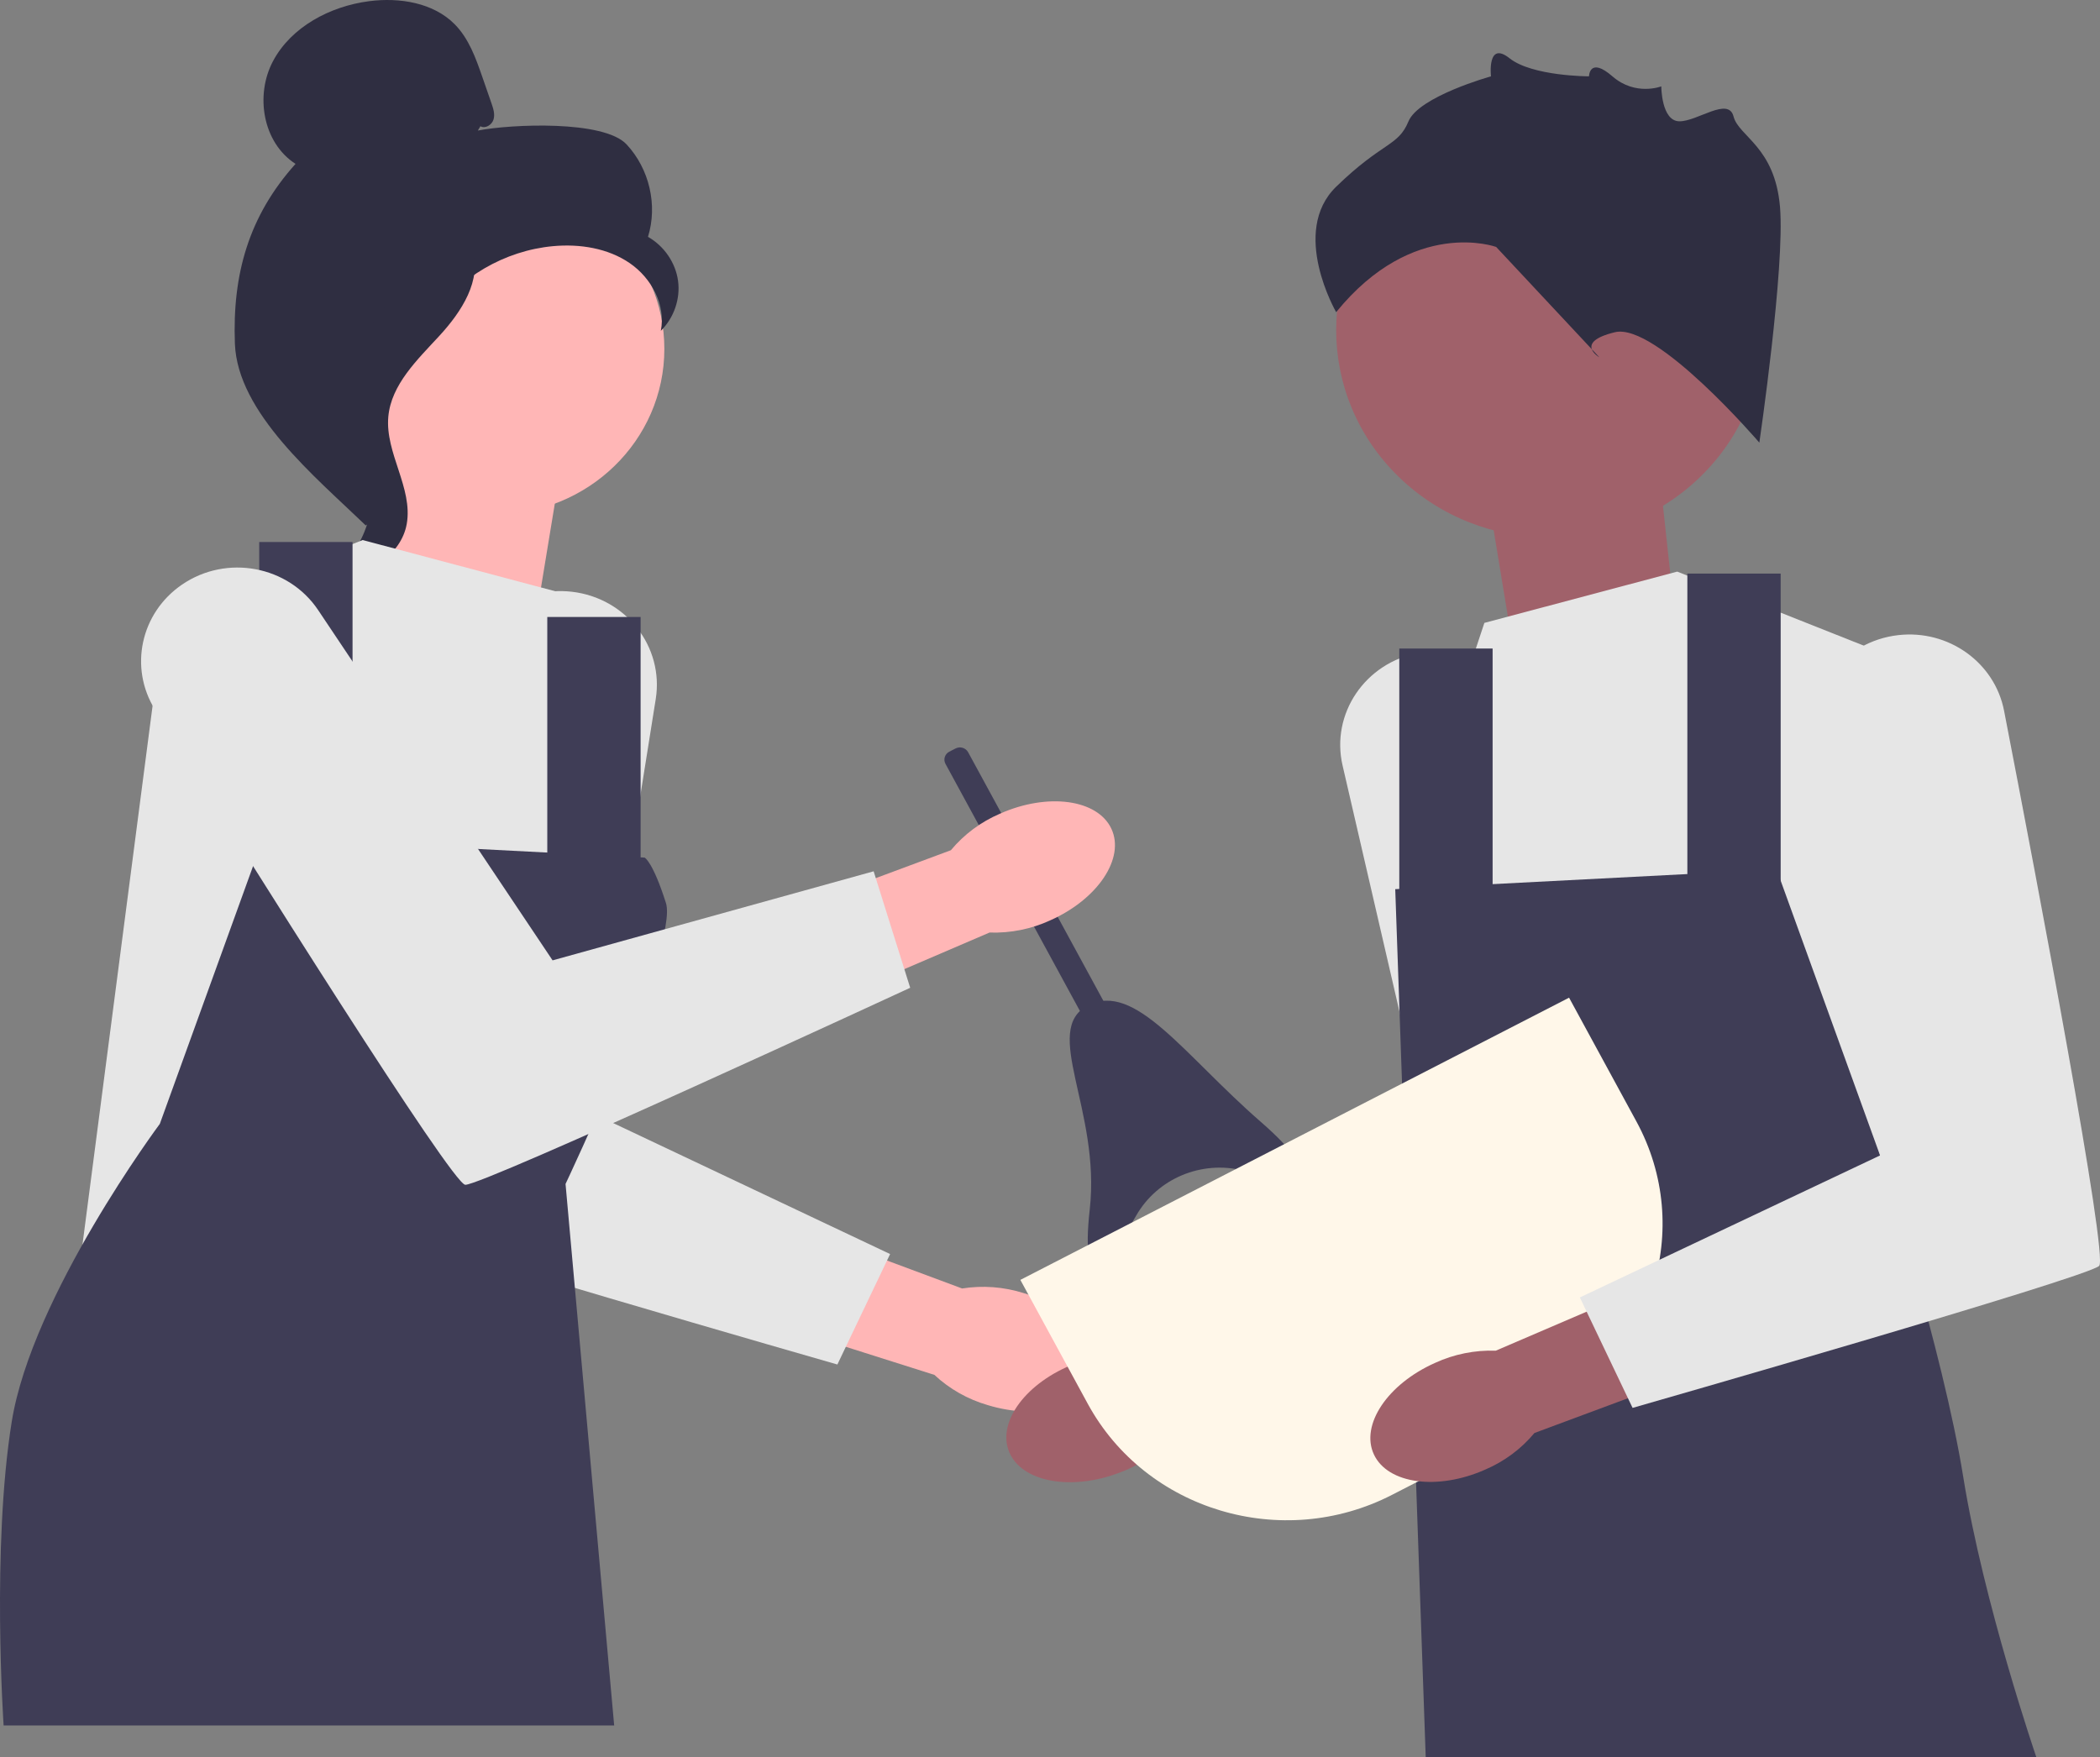 <svg width="288" height="241" viewBox="0 0 288 241" fill="none" xmlns="http://www.w3.org/2000/svg">
<rect x="0" y="0" width="288" height="241" fill="#808080" stroke="none"/>
<g clip-path="url(#clip0_202_409)">
<path d="M140.412 177.375C147.268 179.455 151.721 184.581 150.36 188.823C148.998 193.066 142.337 194.818 135.479 192.737C132.728 191.942 130.212 190.518 128.143 188.584L99.209 179.414L103.923 166.302L131.946 176.734C134.78 176.287 137.683 176.507 140.412 177.375L140.412 177.375Z" fill="#FFB6B6"/>
<path d="M78.427 81.167H78.427C71.528 80.372 65.176 84.907 63.891 91.546C59.306 115.227 49.57 166.436 50.852 167.683C52.521 169.306 114.84 187.162 114.84 187.162L122.073 172.012L80.898 152.533L89.929 95.893C91.075 88.703 85.858 82.023 78.427 81.167V81.167Z" fill="#E6E6E6"/>
<path d="M153.505 202.008C146.816 204.549 140.045 203.252 138.383 199.111C136.721 194.971 140.796 189.556 147.489 187.015C150.148 185.965 153.027 185.549 155.885 185.802L184.368 175.384L189.111 188.486L160.528 197.365C158.602 199.436 156.194 201.028 153.505 202.008H153.505Z" fill="#A0616A"/>
<path d="M194.582 89.549H194.582C201.41 88.306 208.062 92.415 209.803 98.955C216.013 122.283 229.266 172.74 228.073 174.068C226.52 175.797 165.576 197.685 165.576 197.685L157.312 183.041L197.048 160.916L184.124 104.994C182.483 97.895 187.227 90.889 194.582 89.549L194.582 89.549Z" fill="#E6E6E6"/>
<path d="M73.54 84.569L76.934 63.942L54.026 54.867L50.633 86.219L73.54 84.569Z" fill="#FFB6B6"/>
<path d="M207.33 87.815L203.936 67.189L226.843 58.113L230.237 89.465L207.33 87.815Z" fill="#A0616A"/>
<path d="M67.751 70.573C80.653 70.573 91.111 60.402 91.111 47.856C91.111 35.31 80.653 25.14 67.751 25.14C54.85 25.14 44.391 35.31 44.391 47.856C44.391 60.402 54.85 70.573 67.751 70.573Z" fill="#FFB6B6"/>
<path d="M65.887 17.316C66.563 17.699 67.468 17.119 67.685 16.387C67.902 15.656 67.649 14.88 67.399 14.159L66.138 10.528C65.245 7.954 64.296 5.289 62.36 3.329C59.438 0.371 54.794 -0.381 50.614 0.164C45.245 0.864 39.948 3.691 37.452 8.366C34.956 13.04 36.019 19.563 40.529 22.479C34.101 29.644 31.86 37.629 32.214 47.131C32.568 56.634 43.216 65.379 50.161 72.073C51.711 71.159 53.121 66.875 52.269 65.318C51.416 63.762 52.638 61.959 51.581 60.525C50.525 59.092 49.642 61.374 50.709 59.949C51.383 59.05 48.754 56.98 49.755 56.442C54.599 53.838 56.21 47.966 59.253 43.47C62.922 38.047 69.203 34.374 75.85 33.764C79.511 33.429 83.379 34.037 86.38 36.104C89.381 38.171 91.324 41.865 90.628 45.376C92.43 43.597 93.327 40.989 92.989 38.513C92.651 36.037 91.084 33.747 88.866 32.487C90.215 28.15 89.06 23.162 85.93 19.806C82.8 16.451 70.103 17.022 65.533 17.905" fill="#2F2E41"/>
<path d="M65.177 33.896C59.125 34.531 54.755 39.629 51.065 44.337C48.938 47.051 46.711 50.048 46.764 53.459C46.818 56.908 49.189 59.867 50.323 63.136C52.175 68.478 50.37 74.835 45.96 78.496C50.317 79.3 55.028 76.123 55.78 71.873C56.656 66.925 52.799 62.149 53.255 57.148C53.658 52.742 57.228 49.351 60.264 46.057C63.299 42.762 66.15 38.391 64.754 34.181" fill="#2F2E41"/>
<path d="M76.186 81.11L49.739 74.076L22.475 84.897L10.79 174.717L77.56 176.882V162.394C77.56 162.394 89.245 148.204 87.019 127.643L84.793 107.082L76.186 81.11Z" fill="#E6E6E6"/>
<path d="M88.41 117.633L36.107 114.928L21.919 154.156C21.919 154.156 4.392 177.693 1.609 195.008C-1.173 212.323 0.497 236.671 0.497 236.671H84.23L77.56 162.394C77.56 162.394 93.133 129.537 91.328 123.855C89.523 118.174 88.41 117.633 88.41 117.633L88.41 117.633Z" fill="#3F3D56"/>
<path d="M48.348 74.346H35.551V120.338H48.348V74.346Z" fill="#3F3D56"/>
<path d="M87.854 84.627H75.056V122.503H87.854V84.627Z" fill="#3F3D56"/>
<path d="M203.57 85.439L230.018 78.404L257.282 89.226L268.967 179.046L202.197 181.21V166.722C202.197 166.722 195.367 151.911 201.919 132.242C208.317 113.034 194.963 111.411 194.963 111.411L203.57 85.439V85.439Z" fill="#E6E6E6"/>
<path d="M191.347 121.962L243.65 119.256L257.838 158.485C257.838 158.485 266.463 185.268 269.245 202.583C272.027 219.898 279.26 241 279.26 241H195.526L193.016 169.577L191.347 121.962L191.347 121.962Z" fill="#3F3D56"/>
<path d="M244.206 78.675H231.409V124.667H244.206V78.675Z" fill="#3F3D56"/>
<path d="M204.701 88.956H191.903V126.831H204.701V88.956Z" fill="#3F3D56"/>
<path d="M233.191 65.397C244.617 54.286 244.617 36.271 233.191 25.16C221.766 14.049 203.241 14.049 191.815 25.16C180.389 36.271 180.389 54.286 191.815 65.397C203.241 76.508 221.766 76.508 233.191 65.397Z" fill="#A0616A"/>
<path d="M241.282 60.713C241.282 60.713 227.126 44.194 221.464 45.571C215.802 46.947 219.341 49.012 219.341 49.012L205.186 33.87C205.186 33.87 193.862 29.741 183.245 42.818C183.245 42.818 176.875 31.806 183.245 25.611C189.615 19.417 191.738 20.105 193.154 16.664C194.569 13.223 204.478 10.47 204.478 10.47C204.478 10.47 203.91 5.516 207.025 7.993C210.14 10.47 217.92 10.47 217.92 10.47C217.92 10.47 217.964 7.717 221.13 10.47C224.295 13.223 227.834 11.846 227.834 11.846C227.834 11.846 227.834 16.61 230.311 16.637C232.788 16.664 237.035 13.223 237.743 15.976C238.45 18.729 243.405 20.105 244.113 28.364C244.82 36.623 241.282 60.713 241.282 60.713Z" fill="#2F2E41"/>
<path d="M132.771 103.178L155.423 144.821L152.318 146.419L129.666 104.775C129.337 104.171 129.574 103.421 130.196 103.101L131.049 102.662C131.67 102.342 132.442 102.574 132.771 103.178V103.178Z" fill="#3F3D56"/>
<path d="M170.509 160.559C164.746 159.114 158.717 161.673 155.825 166.731C152.204 173.065 148.067 178.261 149.452 165.877C150.977 152.243 142.752 141.232 149.216 137.907C155.68 134.582 162.355 144.687 172.86 153.836C182.597 162.316 176.982 162.182 170.509 160.559L170.509 160.559Z" fill="#3F3D56"/>
<path d="M137.152 111.602C143.685 108.702 150.519 109.628 152.417 113.672C154.315 117.715 150.557 123.343 144.021 126.244C141.427 127.438 138.576 128.01 135.708 127.912L107.868 139.863L102.379 127.039L130.407 116.619C132.211 114.447 134.524 112.727 137.152 111.603V111.602Z" fill="#FFB6B6"/>
<path d="M24.963 80.186L24.963 80.186C19.279 84.072 17.661 91.572 21.261 97.35C34.1 117.961 61.995 162.415 63.806 162.511C66.163 162.637 124.826 135.488 124.826 135.488L119.814 119.511L75.783 131.728L43.635 83.688C39.553 77.59 31.083 76.001 24.963 80.186V80.186V80.186Z" fill="#E6E6E6"/>
<path d="M139.936 175.556L215.187 136.847L224.425 153.829C232.394 168.478 226.633 186.662 211.569 194.411L190.905 205.041C175.841 212.789 157.142 207.187 149.173 192.538L139.936 175.556V175.556H139.936Z" fill="#FFF7E9"/>
<path d="M203.691 201.576C197.159 204.478 190.324 203.552 188.426 199.509C186.527 195.466 190.284 189.838 196.819 186.936C199.414 185.742 202.264 185.17 205.133 185.266L232.971 173.312L238.461 186.135L210.435 196.559C208.631 198.731 206.319 200.452 203.691 201.576H203.691Z" fill="#A0616A"/>
<path d="M260.31 87.119H260.31C267.209 86.324 273.561 90.859 274.846 97.498C279.431 121.179 289.167 172.388 287.885 173.635C286.215 175.258 223.897 193.114 223.897 193.114L216.664 177.964L257.838 158.485L248.808 101.845C247.662 94.655 252.879 87.975 260.31 87.119V87.119Z" fill="#E6E6E6"/>
</g>
<defs>
<clipPath id="clip0_202_409">
<rect width="288" height="241" fill="white"/>
</clipPath>
</defs>
</svg>
